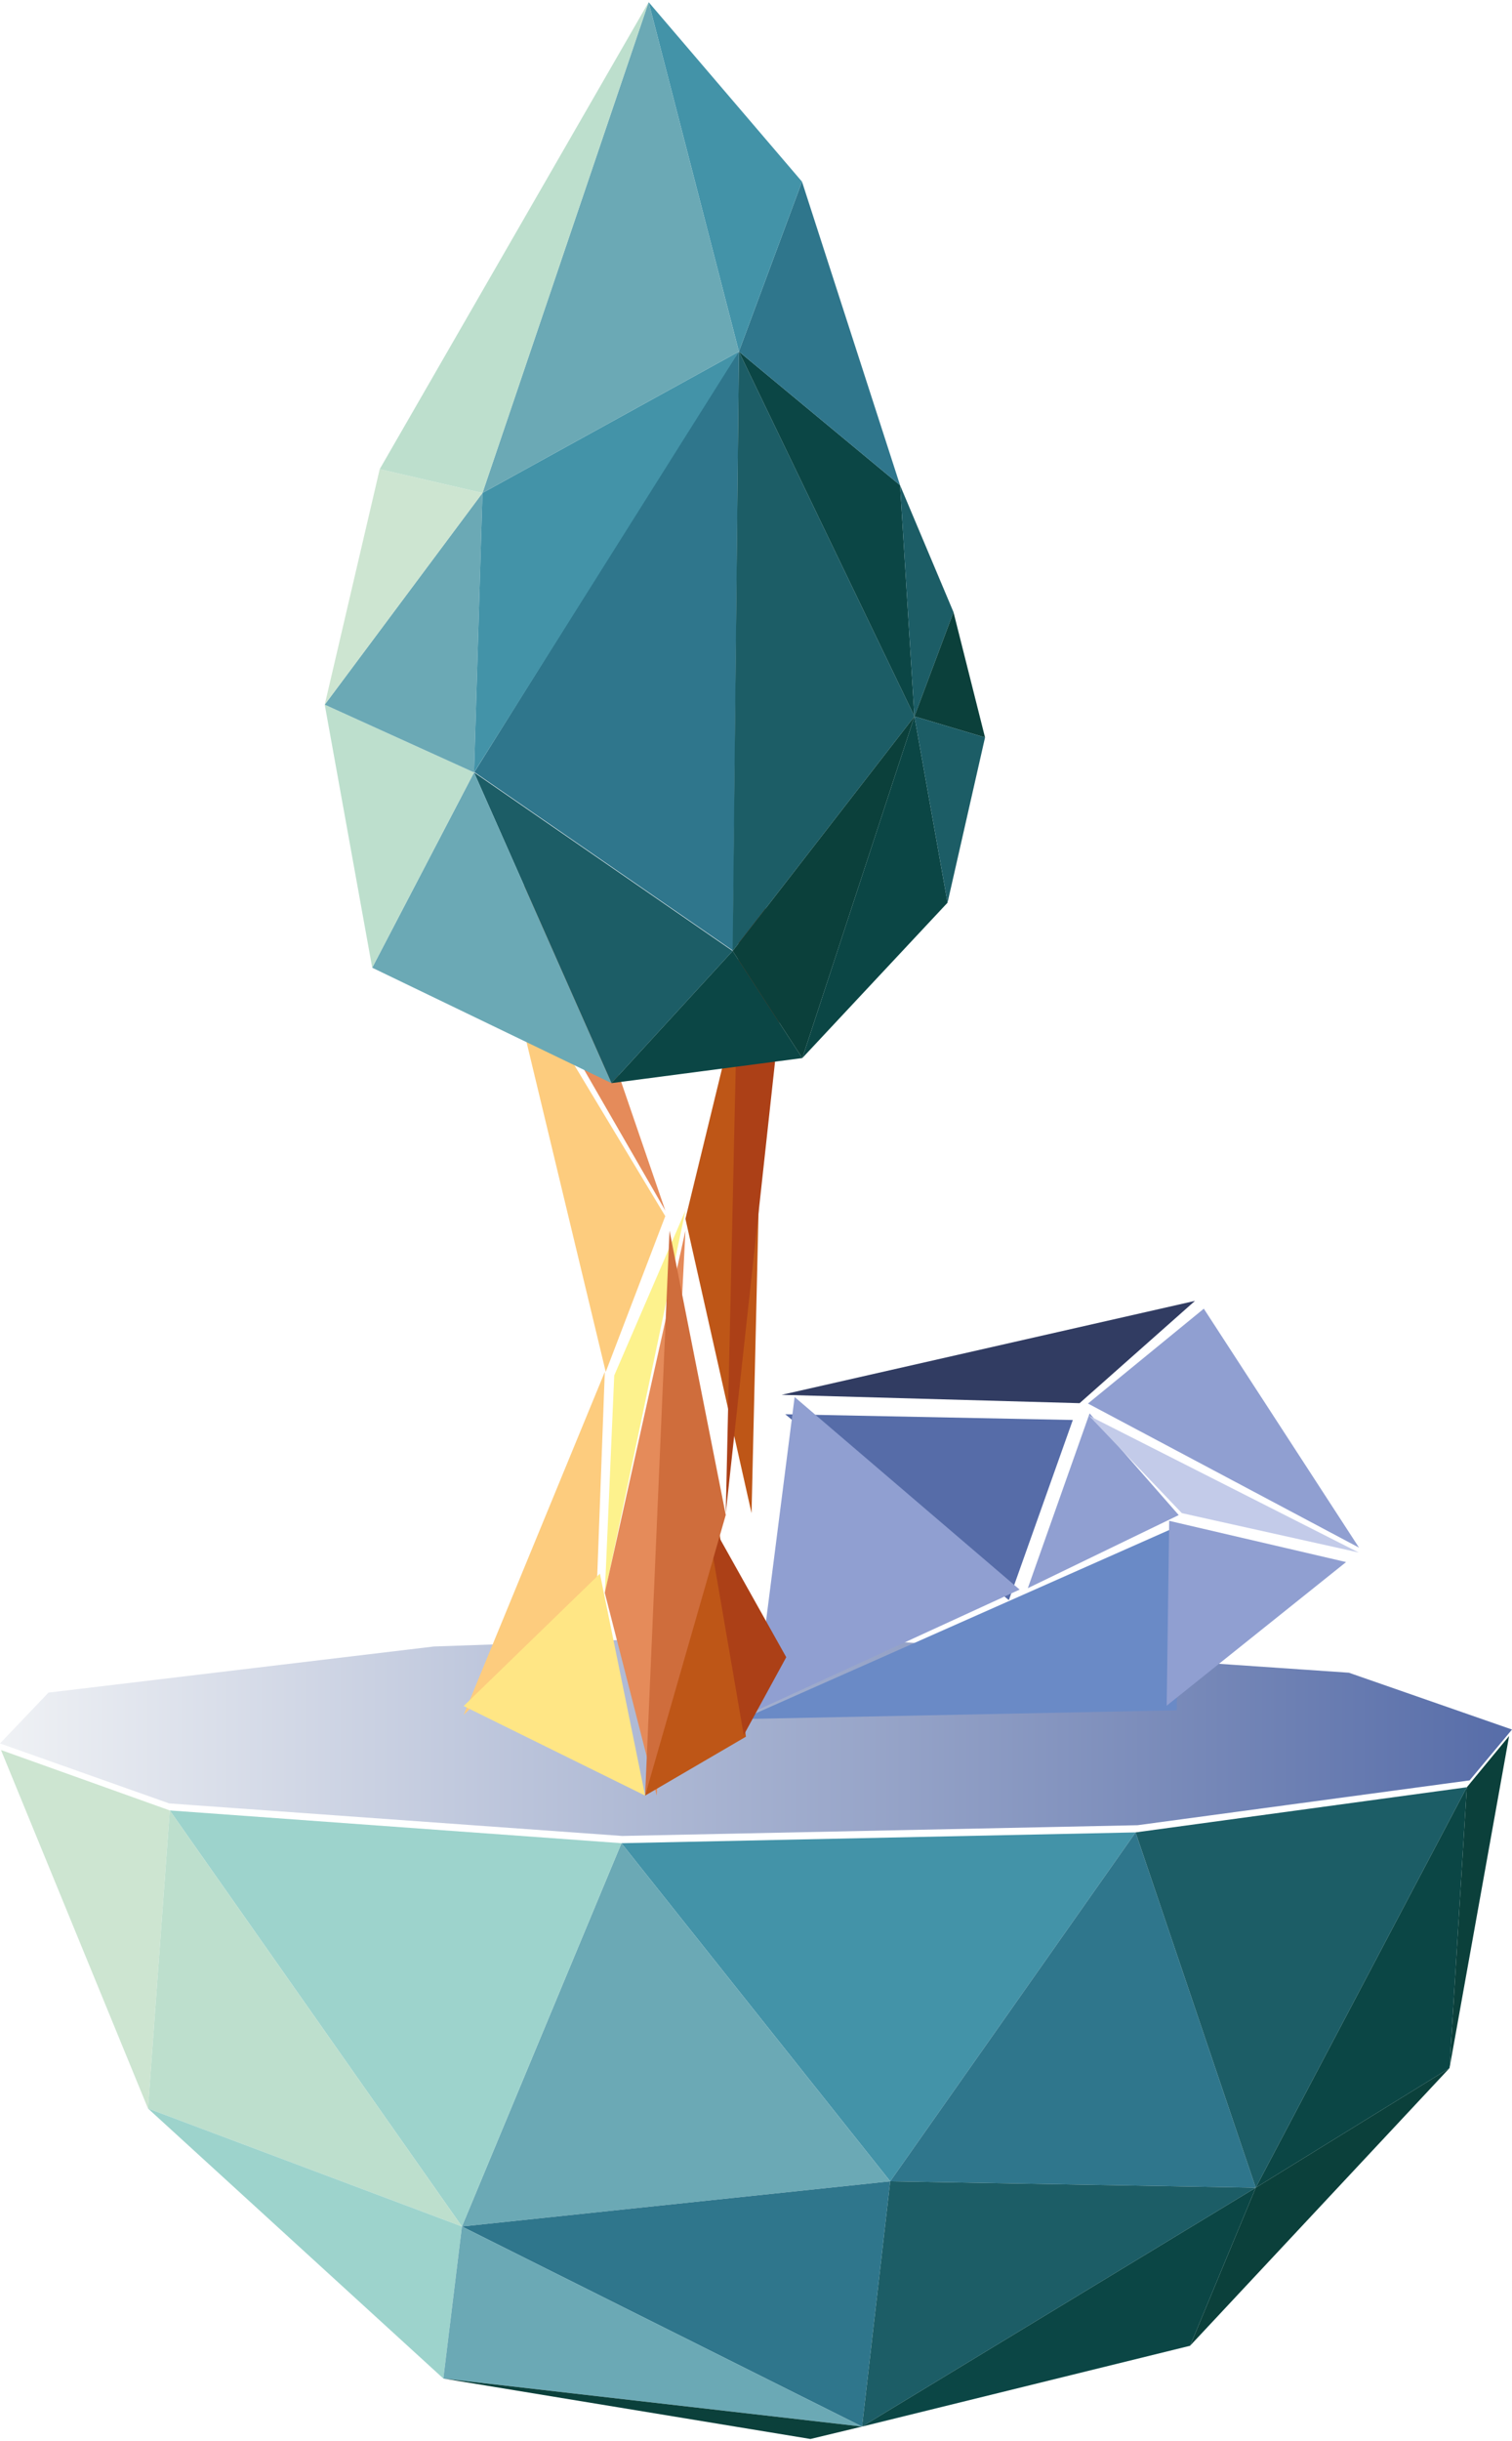 
<svg width="75px" height="121px" viewBox="0 0 75 121" version="1.1" xmlns="http://www.w3.org/2000/svg" xmlns:xlink="http://www.w3.org/1999/xlink">
    <defs>
        <linearGradient x1="0.006%" y1="49.98%" x2="99.991%" y2="49.98%" id="linearGradient-1">
            <stop stop-color="#F0F2F5" offset="0%"></stop>
            <stop stop-color="#566CA8" offset="100%"></stop>
        </linearGradient>
    </defs>
    <g id="Pages" stroke="none" stroke-width="1" fill="none" fill-rule="evenodd">
        <g id="Desktop-HD" transform="translate(-214, -737)" fill-rule="nonzero">
            <g id="Group" transform="translate(214, 823)">
                <polygon id="Path" fill="#4393A8" points="30.826 5.36 44.158 22.119 56.329 4.824"></polygon>
                <polygon id="Path" fill="#2F768C" points="56.329 4.824 62.288 22.435 44.158 22.119"></polygon>
                <polygon id="Path" fill="#6BA9B5" points="30.826 5.36 22.913 24.358 44.158 22.119"></polygon>
                <polygon id="Path" fill="#9DD3CC" points="30.826 5.36 8.422 3.736 22.913 24.358"></polygon>
                <polygon id="Path" fill="#CDE5D1" points="8.422 3.736 0.048 0.741 7.341 18.509"></polygon>
                <polygon id="Path" fill="#BDDFCD" points="22.913 24.358 7.341 18.509 8.422 3.736"></polygon>
                <polygon id="Path" fill="#2F768C" points="44.158 22.119 42.76 34.275 22.913 24.358"></polygon>
                <polygon id="Path" fill="#1C5D66" points="62.288 22.435 42.76 34.275 44.158 22.119"></polygon>
                <polygon id="Path" fill="#1C5D66" points="56.329 4.824 72.76 2.586 62.288 22.435"></polygon>
                <polygon id="Path" fill="#0B4645" points="72.76 2.586 71.901 16.507 62.288 22.435"></polygon>
                <polygon id="Path" fill="#9DD3CC" points="7.341 18.509 21.992 31.894 22.913 24.358"></polygon>
                <polygon id="Path" fill="#6BA9B5" points="42.76 34.275 21.992 31.894 22.913 24.358"></polygon>
                <polygon id="Path" fill="#0B403B" points="71.901 16.507 74.857 0.047 72.76 2.586"></polygon>
                <polygon id="Path" fill="#0B403B" points="42.76 34.275 40.201 34.89 21.992 31.894"></polygon>
                <polygon id="Path" fill="#0B403B" points="62.288 22.435 59.031 30.27 71.901 16.507"></polygon>
                <polygon id="Path" fill="#0B4645" points="42.76 34.275 59.031 30.27 62.288 22.435"></polygon>
            </g>
            <polygon id="Path" fill="url(#linearGradient-1)" points="289 822.726 286.897 825.246 270.425 827.468 244.857 828 222.395 826.388 214 823.415 216.405 820.895 235.522 818.61 253.013 818 280.907 819.909"></polygon>
            <polygon id="Path" fill="#566CA8" transform="translate(260.798, 811.299) rotate(170) translate(-260.798, -811.299) " points="267.798 816.799 253.798 814.041 258.474 805.799"></polygon>
            <polygon id="Path" fill="#909FD1" transform="translate(268.228, 811.085) rotate(170) translate(-268.228, -811.085) " points="267.706 815.085 264.228 809.353 272.228 807.085"></polygon>
            <polygon id="Path" fill="#909FD1" transform="translate(257.017, 813.225) rotate(170) translate(-257.017, -813.225) " points="259.351 820.725 264.017 805.725 250.017 809.387"></polygon>
            <polygon id="Path" fill="#313C62" transform="translate(263.282, 805.272) rotate(170) translate(-263.282, -805.272) " points="273.782 806.246 252.782 807.272 259.3 803.272"></polygon>
            <polygon id="Path" fill="#909FD1" transform="translate(274.373, 808.35) rotate(170) translate(-274.373, -808.35) " points="273.897 814.85 268.373 801.85 280.373 811.218"></polygon>
            <polygon id="Path" fill="#C3CBE9" transform="translate(274.706, 810.561) rotate(170) translate(-274.706, -810.561) " points="277.008 809.506 268.706 806.061 280.706 815.061"></polygon>
            <polygon id="Path" fill="#6A8AC6" transform="translate(261.963, 819.038) rotate(170) translate(-261.963, -819.038) " points="273.463 817.849 250.463 823.538 252.189 814.538"></polygon>
            <polygon id="Path" fill="#909FD1" transform="translate(276.014, 816.243) rotate(170) translate(-276.014, -816.243) " points="281.014 811.743 271.014 817.207 279.301 820.743"></polygon>
            <polygon id="Path" fill="#FDCC7E" points="237 822 244 805 243.602 815.718"></polygon>
            <polygon id="Path" fill="#FFE685" points="243.758 815 246 826 237 821.561"></polygon>
            <polygon id="Path" fill="#FDCC7E" points="244.047 805 239 784 247 797.28"></polygon>
            <polygon id="Path" fill="#FDF28D" points="244 816 248 797 244.468 805.176"></polygon>
            <polygon id="Path" fill="#E58B5A" points="247 797 240.823 779 239 783.137"></polygon>
            <polygon id="Path" fill="#E58B5A" points="246.577 826 248 798 244 815.951"></polygon>
            <polygon id="Path" fill="#BE5617" points="246 826 251 823.081 249.566 812"></polygon>
            <polygon id="Path" fill="#AC4017" points="250.892 823 253 819.141 249 812"></polygon>
            <polygon id="Path" fill="#BE5617" points="251.279 812 252 781 248 797.412"></polygon>
            <polygon id="Path" fill="#AC4017" points="250 812 253 784.54 250.694 781"></polygon>
            <g id="Group" transform="translate(230, 737)">
                <path d="M20.652,17.425 C20.249,17.916 7.53,38.27 7.53,38.27 L20.358,47.121 L20.652,17.425 Z" id="Path" fill="#2F768C"></path>
                <polygon id="Path" fill="#1C5D66" points="7.514 38.286 14.331 53.686 20.342 47.136"></polygon>
                <polygon id="Path" fill="#1C5D66" points="20.652 17.425 29.359 35.509 20.342 47.136"></polygon>
                <polygon id="Path" fill="#0B4645" points="29.359 35.509 28.646 24.051 20.652 17.425"></polygon>
                <polygon id="Path" fill="#2F768C" points="28.646 24.051 23.782 9.004 20.652 17.425"></polygon>
                <polygon id="Path" fill="#1C5D66" points="29.359 35.509 31.296 30.34 28.646 24.051"></polygon>
                <polygon id="Path" fill="#0B4645" points="14.331 53.686 23.797 52.444 20.342 47.136"></polygon>
                <polygon id="Path" fill="#0B403B" points="23.797 52.444 29.359 35.509 20.342 47.136"></polygon>
                <polygon id="Path" fill="#6BA9B5" points="14.331 53.686 2.463 47.965 7.514 38.286"></polygon>
                <polygon id="Path" fill="#BDDFCD" points="2.463 47.965 0.108 34.927 7.514 38.286"></polygon>
                <polygon id="Path" fill="#6BA9B5" points="0.108 34.927 7.932 24.435 7.514 38.286"></polygon>
                <polygon id="Path" fill="#4393A8" points="7.932 24.435 20.652 17.425 7.514 38.286"></polygon>
                <polygon id="Path" fill="#0B4645" points="29.359 35.509 31.001 44.743 23.797 52.444"></polygon>
                <polygon id="Path" fill="#4393A8" points="23.782 9.004 16.175 0.107 20.652 17.425"></polygon>
                <polygon id="Path" fill="#6BA9B5" points="7.932 24.435 16.175 0.107 20.652 17.425"></polygon>
                <polygon id="Path" fill="#CDE5D1" points="0.108 34.927 2.835 23.254 7.932 24.435"></polygon>
                <polygon id="Path" fill="#BDDFCD" points="2.835 23.254 16.175 0.107 7.932 24.435"></polygon>
                <polygon id="Path" fill="#0B403B" points="31.296 30.34 32.861 36.553 29.359 35.509"></polygon>
                <polygon id="Path" fill="#1C5D66" points="32.861 36.553 31.001 44.743 29.359 35.509"></polygon>
            </g>
            <polygon id="Path" fill="#CF6D3C" points="247.211 798 250 812.089 246 826"></polygon>
        </g>
    </g>
</svg>